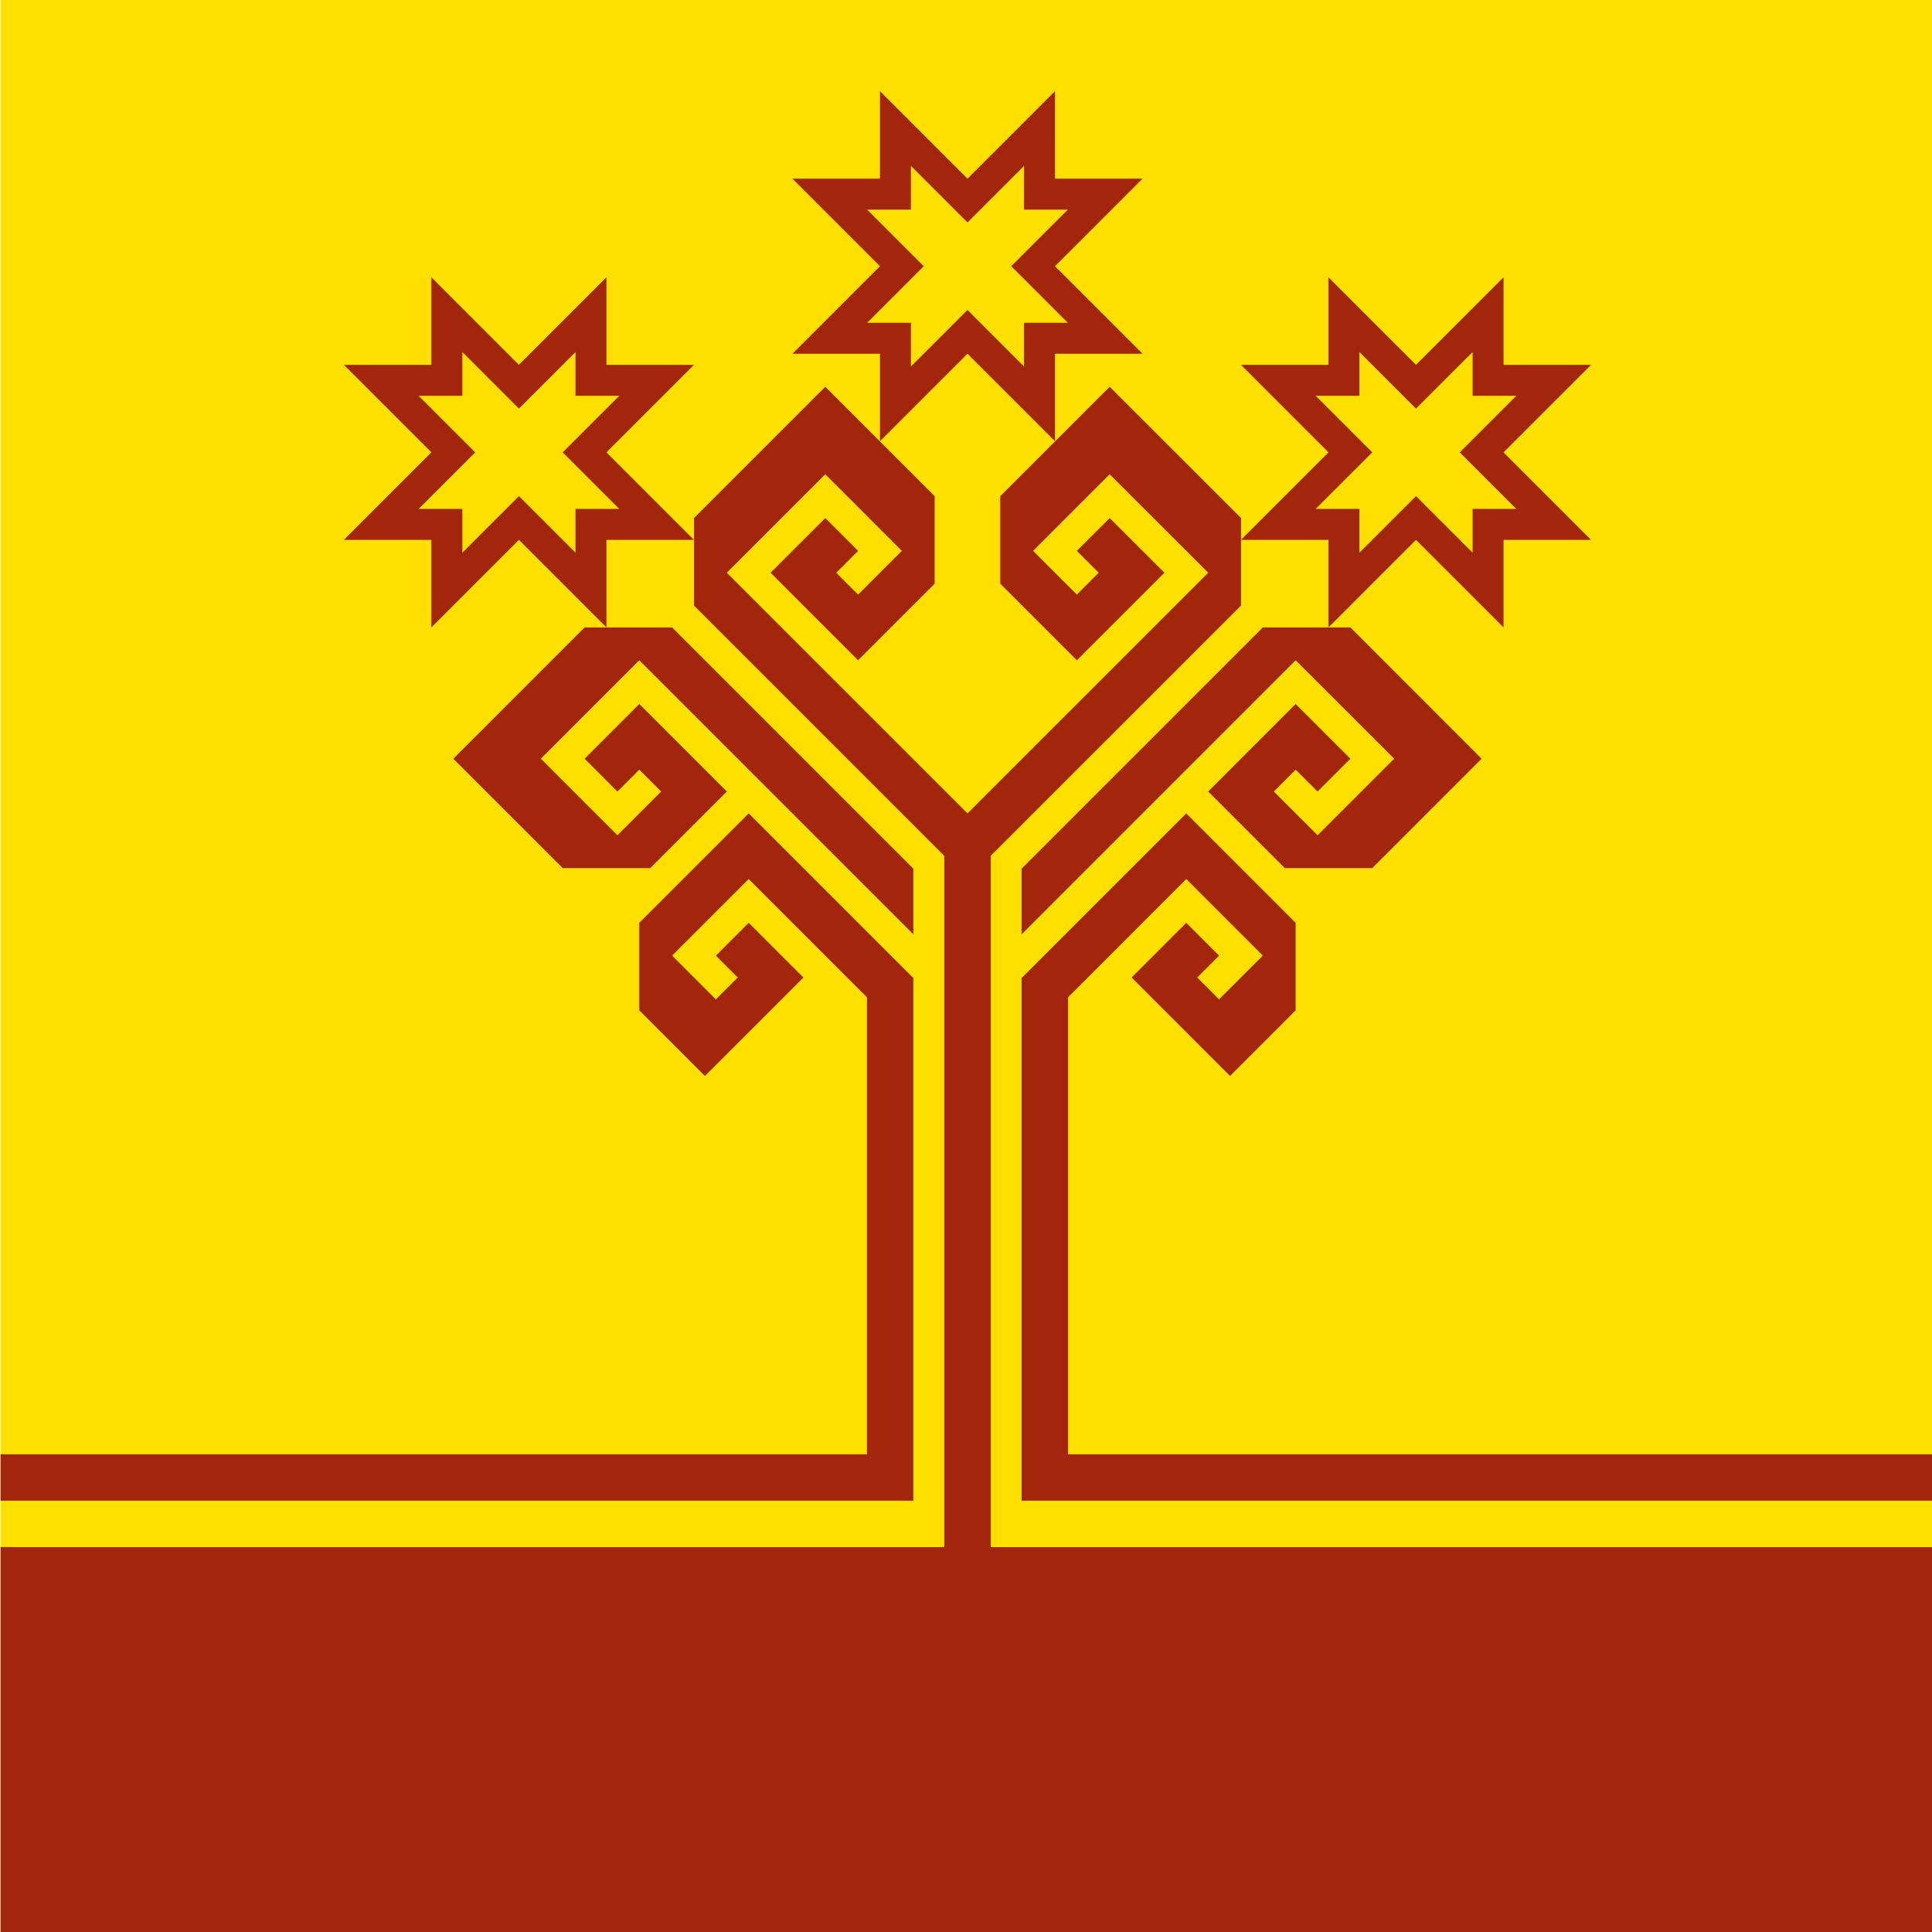 <svg id="flag-icons-ru-cu" class="fi fi-ru-cu" viewBox="0 0 512 512" xmlns="http://www.w3.org/2000/svg" width="512" height="512" fill-rule="evenodd" clip-rule="evenodd">
  <defs>
    <clipPath id="a" clipPathUnits="userSpaceOnUse">
      <path d="M375 0h1250v1250H375z" style="fill:#00f;fill-rule:evenodd;stroke-width:1"/>
    </clipPath>
  </defs>
  <g clip-path="url(#a)" style="stroke-width:2.441" transform="translate(-153.6)scale(.41)">
    <path fill="#ffdf00" d="M0 0h2000v1250H0z" style="stroke-width:6.358"/>
    <path fill="#a2260b" d="m1289.9 235.83 56.57-56.57v56.57h56.57l-56.57 56.57 56.57 56.57h-56.57v56.56l-56.57-56.57-56.56 56.57v-56.57h-56.57l56.57-56.56-56.57-56.57h56.56v-56.57zm-36.57 20v-28.29l36.57 36.57 36.57-36.56v28.28h28.29l-36.57 36.57 36.56 36.56h-28.28v28.29l-36.57-36.57-36.57 36.57v-28.29h-28.28l36.57-36.56-36.57-36.57zm-543.27-20 56.57-56.57v56.57h56.57l-56.57 56.57 56.57 56.57-56.57-.01.01 56.57-56.57-56.57-56.57 56.57v-56.57h-56.57l56.57-56.57-56.57-56.57h56.57v-56.56zm-36.57 19.99v-28.28l36.57 36.57 36.57-36.57v28.28h28.29l-36.57 36.57 36.56 36.57h-28.28v28.28l-36.56-36.56-36.58 36.57v-28.29h-28.27l36.56-36.57-36.57-36.57zM1000 115.5l56.56-56.57.01 56.57h56.56l-56.56 56.57 56.57 56.57-56.57-.01v56.57L1000 228.63l-56.57 56.57v-56.57h-56.56l56.56-56.57-56.57-56.57 56.57.01V58.93Zm-36.57 19.99v-28.28l36.57 36.57 36.56-36.57v28.28h28.29l-36.57 36.57 36.57 36.57h-28.29v28.28L1000 200.35l-36.57 36.57v-28.29h-28.28l36.56-36.57-36.57-36.57zM1065 940V644.61l76.4-76.42 49.5 49.5-28.3 28.28-14.1-14.14 14.1-14.14-21.2-21.21-35.3 35.35 63.6 63.64 42.4-42.42v-56.57l-70.7-70.71L1035 632.19V970h965v-30zm-130 0V644.61l-76.42-76.42-49.5 49.5 28.29 28.28 14.14-14.14-14.14-14.14 21.21-21.21 35.35 35.35-63.64 63.64-42.42-42.42v-56.58l70.71-70.71L965 632.19V970H0v-30z" style="stroke-width:6.358"/>
    <path fill="#a2260b" d="m802.01 511.62-14.14-14.14-14.14 14.14-21.21-21.21 35.35-35.36 56.57 56.57-49.5 49.5h-56.56l-70.72-70.71 84.86-84.85h56.57L965 561.47v42.43L787.87 426.77l-63.64 63.64 49.5 49.5zm395.99 0 14.1-14.14 14.2 14.14 21.2-21.21-35.4-35.36-56.5 56.57 49.5 49.5h56.5l70.7-70.71-84.8-84.85h-56.6L1035 561.47v42.43l177.1-177.13 63.7 63.64-49.5 49.5z" style="stroke-width:6.358"/>
    <path fill="#a2260b" d="m1070.7 384.34 14.1-14.14-14.1-14.14 21.2-21.21 35.4 35.35-56.6 56.57-49.5-49.5v-56.56l70.7-70.71 84.9 84.85v56.57L1015 553.19V1000h985v250H0v-250h985V553.19L823.23 391.42v-56.57L908.08 250l70.71 70.71v56.56l-49.5 49.5-56.57-56.57 35.36-35.35 21.21 21.21-14.14 14.14 14.14 14.14 28.28-28.28-49.49-49.5-63.64 63.64L1000 525.76l155.6-155.56-63.7-63.64-49.5 49.5z" style="stroke-width:6.358"/>
  </g>
</svg>
